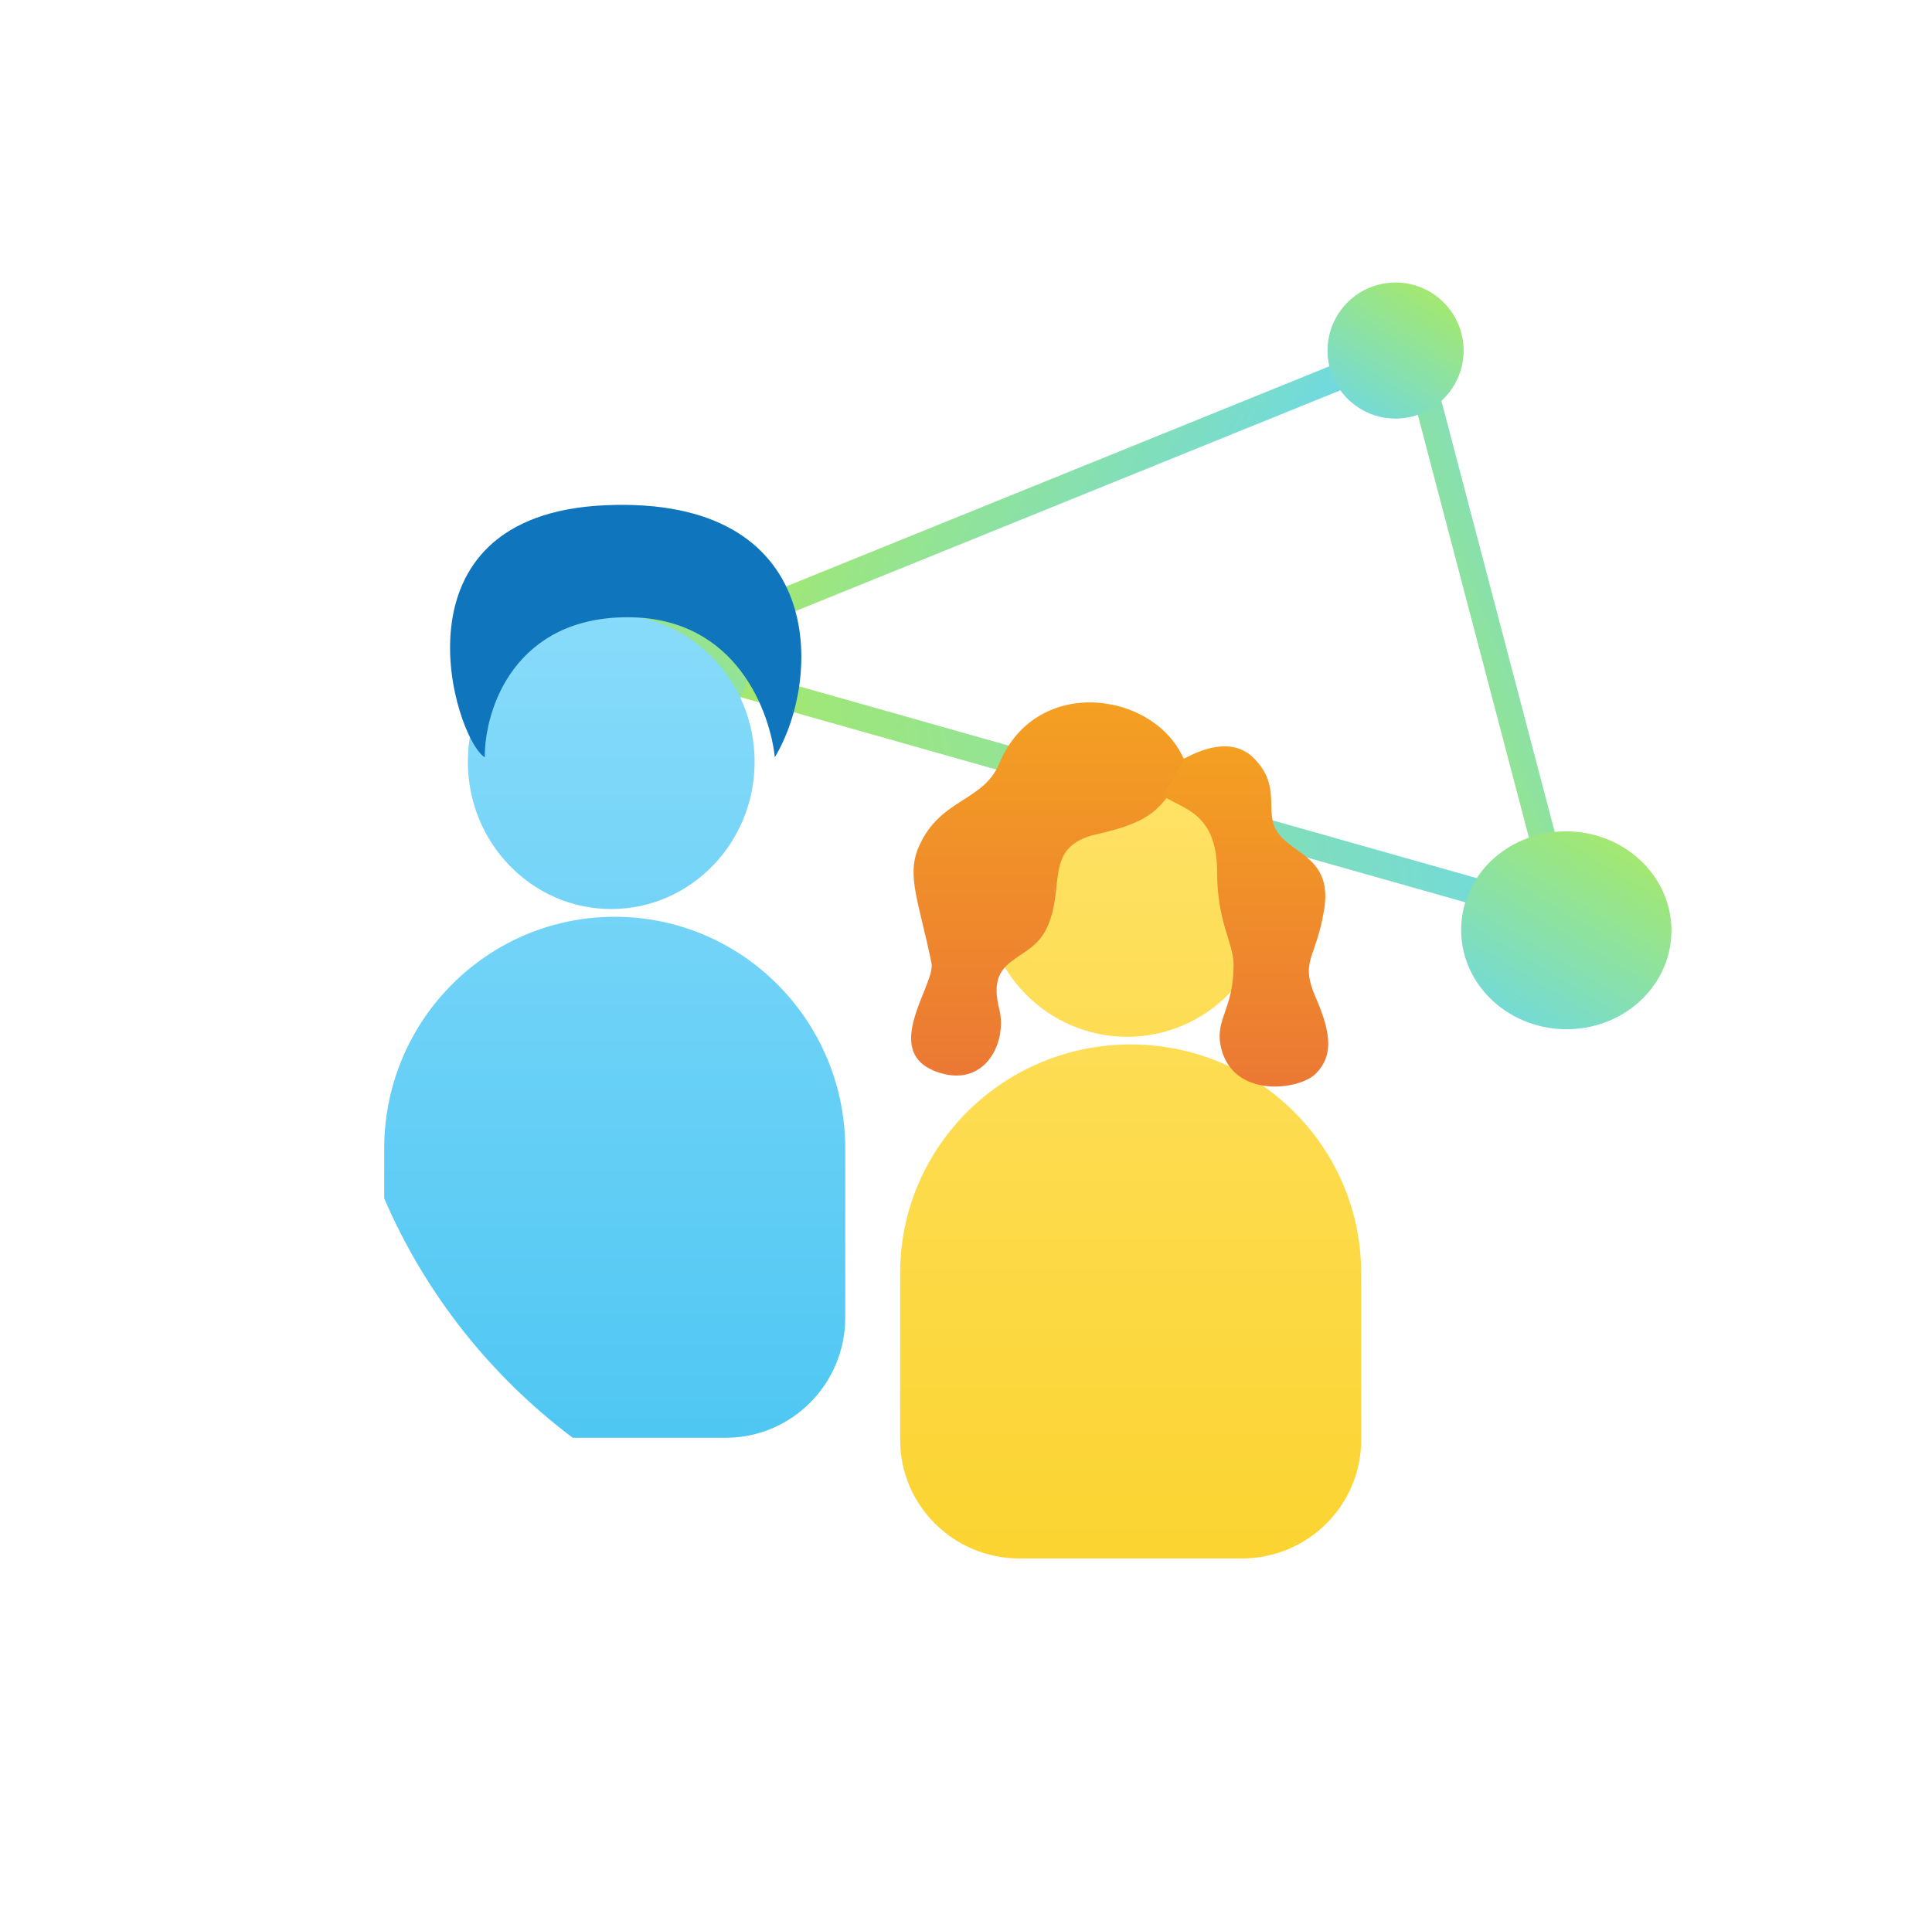 <svg width="176" height="174" viewBox="0 0 176 174" fill="none" xmlns="http://www.w3.org/2000/svg">
<g filter="url(#filter0_d)">
<ellipse cx="89.603" cy="84.717" rx="57.603" ry="56.717" fill="white"/>
</g>
<path fill-rule="evenodd" clip-rule="evenodd" d="M125.332 34.254L59.73 60.844L58.827 58.616L124.429 32.026L125.332 34.254Z" fill="url(#paint0_linear)"/>
<path fill-rule="evenodd" clip-rule="evenodd" d="M130.368 32.946L143.727 83.782L141.403 84.393L128.043 33.557L130.368 32.946Z" fill="url(#paint1_linear)"/>
<path fill-rule="evenodd" clip-rule="evenodd" d="M58.168 58.391L144.1 82.722L143.445 85.034L57.513 60.704L58.168 58.391Z" fill="url(#paint2_linear)"/>
<path d="M68.359 59.741C68.223 65.029 63.825 69.207 58.536 69.071C53.248 68.935 49.071 64.537 49.207 59.248C49.343 53.959 53.74 49.782 59.029 49.918C64.318 50.054 68.495 54.452 68.359 59.741Z" fill="url(#paint3_linear)"/>
<path d="M133.33 32.1C133.242 35.522 130.396 38.225 126.974 38.137C123.552 38.049 120.849 35.204 120.937 31.782C121.025 28.359 123.87 25.657 127.293 25.744C130.715 25.832 133.418 28.678 133.33 32.1Z" fill="url(#paint4_linear)"/>
<path d="M152.261 85.01C152.133 89.987 147.742 93.912 142.453 93.776C137.164 93.64 132.981 89.495 133.109 84.517C133.237 79.539 137.628 75.614 142.917 75.75C148.206 75.886 152.389 80.032 152.261 85.01Z" fill="url(#paint5_linear)"/>
<path fill-rule="evenodd" clip-rule="evenodd" d="M102.681 94.467C109.895 94.467 115.743 88.542 115.743 81.234C115.743 73.925 109.895 68 102.681 68C95.468 68 89.62 73.925 89.62 81.234C89.62 88.542 95.468 94.467 102.681 94.467ZM124 131.197V116.006V115.772H123.999C123.872 104.369 114.519 95.165 103 95.165C91.481 95.165 82.128 104.369 82.001 115.772H82V116.006V131.197C82 137.163 86.873 142 92.885 142H113.115C119.127 142 124 137.163 124 131.197Z" fill="url(#paint6_linear)"/>
<path d="M99.9 76.013C104.914 74.876 106.071 73.738 108 69.567C105.686 63.122 94.5 61.226 91.029 69.567C89.568 73.077 85.629 72.727 83.7 77.15C82.543 79.804 83.713 82.14 84.857 87.766C85.243 89.662 80.229 95.728 85.243 97.624C89.696 99.307 91.8 94.97 91.029 91.937C89.775 87.008 93.729 87.766 95.272 84.733C97.2 80.942 94.886 77.15 99.9 76.013Z" fill="url(#paint7_linear)"/>
<path d="M114.25 69.111C112.15 66.967 109.125 68.473 107.875 69.111L106 72.555C107.75 73.703 110.875 74.072 110.875 79.444C110.875 84.037 112.375 85.95 112.375 87.864C112.375 92.143 110.594 92.841 111.25 95.518C112.375 100.111 118.375 99.346 119.875 97.815C121.375 96.284 121.375 94.37 119.875 90.926C118.375 87.481 119.875 87.481 120.625 82.889C121.375 78.296 118 77.913 116.5 76C115 74.086 116.875 71.79 114.25 69.111Z" fill="url(#paint8_linear)"/>
<g filter="url(#filter1_d)">
<path fill-rule="evenodd" clip-rule="evenodd" d="M54.171 129H68.115C74.127 129 79 124.098 79 118.051V102.655V102.418H78.999C78.872 90.861 69.519 81.532 58 81.532C46.481 81.532 37.128 90.861 37.001 102.418H37V102.655V107.19C40.737 115.873 46.699 123.381 54.171 129ZM70.743 67.412C70.743 74.82 64.895 80.825 57.681 80.825C50.468 80.825 44.62 74.82 44.62 67.412C44.62 60.005 50.468 54 57.681 54C64.895 54 70.743 60.005 70.743 67.412Z" fill="url(#paint9_linear)"/>
</g>
<path d="M55.203 46.032C35.069 46.883 41.399 67.299 44.159 69C44.159 64.321 47.078 56.24 57.175 56.24C67.271 56.24 70.19 65.172 70.584 69C74.923 61.769 75.336 45.18 55.203 46.032Z" fill="#0F75BC"/>
<defs>
<filter id="filter0_d" x="0" y="0" width="175.207" height="173.434" filterUnits="userSpaceOnUse" color-interpolation-filters="sRGB">
<feFlood flood-opacity="0" result="BackgroundImageFix"/>
<feColorMatrix in="SourceAlpha" type="matrix" values="0 0 0 0 0 0 0 0 0 0 0 0 0 0 0 0 0 0 127 0"/>
<feOffset dx="-2" dy="2"/>
<feGaussianBlur stdDeviation="15"/>
<feColorMatrix type="matrix" values="0 0 0 0 0.376 0 0 0 0 0.266 0 0 0 0 0.463 0 0 0 0.1 0"/>
<feBlend mode="normal" in2="BackgroundImageFix" result="effect1_dropShadow"/>
<feBlend mode="normal" in="SourceGraphic" in2="effect1_dropShadow" result="shape"/>
</filter>
<filter id="filter1_d" x="5" y="26" width="102" height="135" filterUnits="userSpaceOnUse" color-interpolation-filters="sRGB">
<feFlood flood-opacity="0" result="BackgroundImageFix"/>
<feColorMatrix in="SourceAlpha" type="matrix" values="0 0 0 0 0 0 0 0 0 0 0 0 0 0 0 0 0 0 127 0"/>
<feOffset dx="-2" dy="2"/>
<feGaussianBlur stdDeviation="15"/>
<feColorMatrix type="matrix" values="0 0 0 0 0.376 0 0 0 0 0.266 0 0 0 0 0.463 0 0 0 0.1 0"/>
<feBlend mode="normal" in2="BackgroundImageFix" result="effect1_dropShadow"/>
<feBlend mode="normal" in="SourceGraphic" in2="effect1_dropShadow" result="shape"/>
</filter>
<linearGradient id="paint0_linear" x1="55.973" y1="61.4" x2="103.245" y2="88.921" gradientUnits="userSpaceOnUse">
<stop stop-color="#ADEB5C"/>
<stop offset="1" stop-color="#61D5FF"/>
</linearGradient>
<linearGradient id="paint1_linear" x1="112.998" y1="46.276" x2="149.043" y2="32.1" gradientUnits="userSpaceOnUse">
<stop stop-color="#ADEB5C"/>
<stop offset="1" stop-color="#61D5FF"/>
</linearGradient>
<linearGradient id="paint2_linear" x1="55.694" y1="63" x2="153.711" y2="46.408" gradientUnits="userSpaceOnUse">
<stop stop-color="#ADEB5C"/>
<stop offset="1" stop-color="#61D5FF"/>
</linearGradient>
<linearGradient id="paint3_linear" x1="68.005" y1="49.215" x2="51.177" y2="75.802" gradientUnits="userSpaceOnUse">
<stop stop-color="#ADEB5C"/>
<stop offset="1" stop-color="#61D5FF"/>
</linearGradient>
<linearGradient id="paint4_linear" x1="133.101" y1="25.29" x2="122.212" y2="42.493" gradientUnits="userSpaceOnUse">
<stop stop-color="#ADEB5C"/>
<stop offset="1" stop-color="#61D5FF"/>
</linearGradient>
<linearGradient id="paint5_linear" x1="151.892" y1="75.102" x2="136.484" y2="100.924" gradientUnits="userSpaceOnUse">
<stop stop-color="#ADEB5C"/>
<stop offset="1" stop-color="#61D5FF"/>
</linearGradient>
<linearGradient id="paint6_linear" x1="103" y1="68" x2="103" y2="142" gradientUnits="userSpaceOnUse">
<stop stop-color="#FFE268"/>
<stop offset="1" stop-color="#FBD431"/>
</linearGradient>
<linearGradient id="paint7_linear" x1="95.5" y1="64" x2="95.5" y2="98" gradientUnits="userSpaceOnUse">
<stop stop-color="#F4A022"/>
<stop offset="1" stop-color="#EB7834"/>
</linearGradient>
<linearGradient id="paint8_linear" x1="113.5" y1="68" x2="113.5" y2="99" gradientUnits="userSpaceOnUse">
<stop stop-color="#F4A022"/>
<stop offset="1" stop-color="#EB7834"/>
</linearGradient>
<linearGradient id="paint9_linear" x1="58" y1="54" x2="58" y2="129" gradientUnits="userSpaceOnUse">
<stop stop-color="#88DBFA"/>
<stop offset="1" stop-color="#4FC7F3"/>
</linearGradient>
</defs>
</svg>
